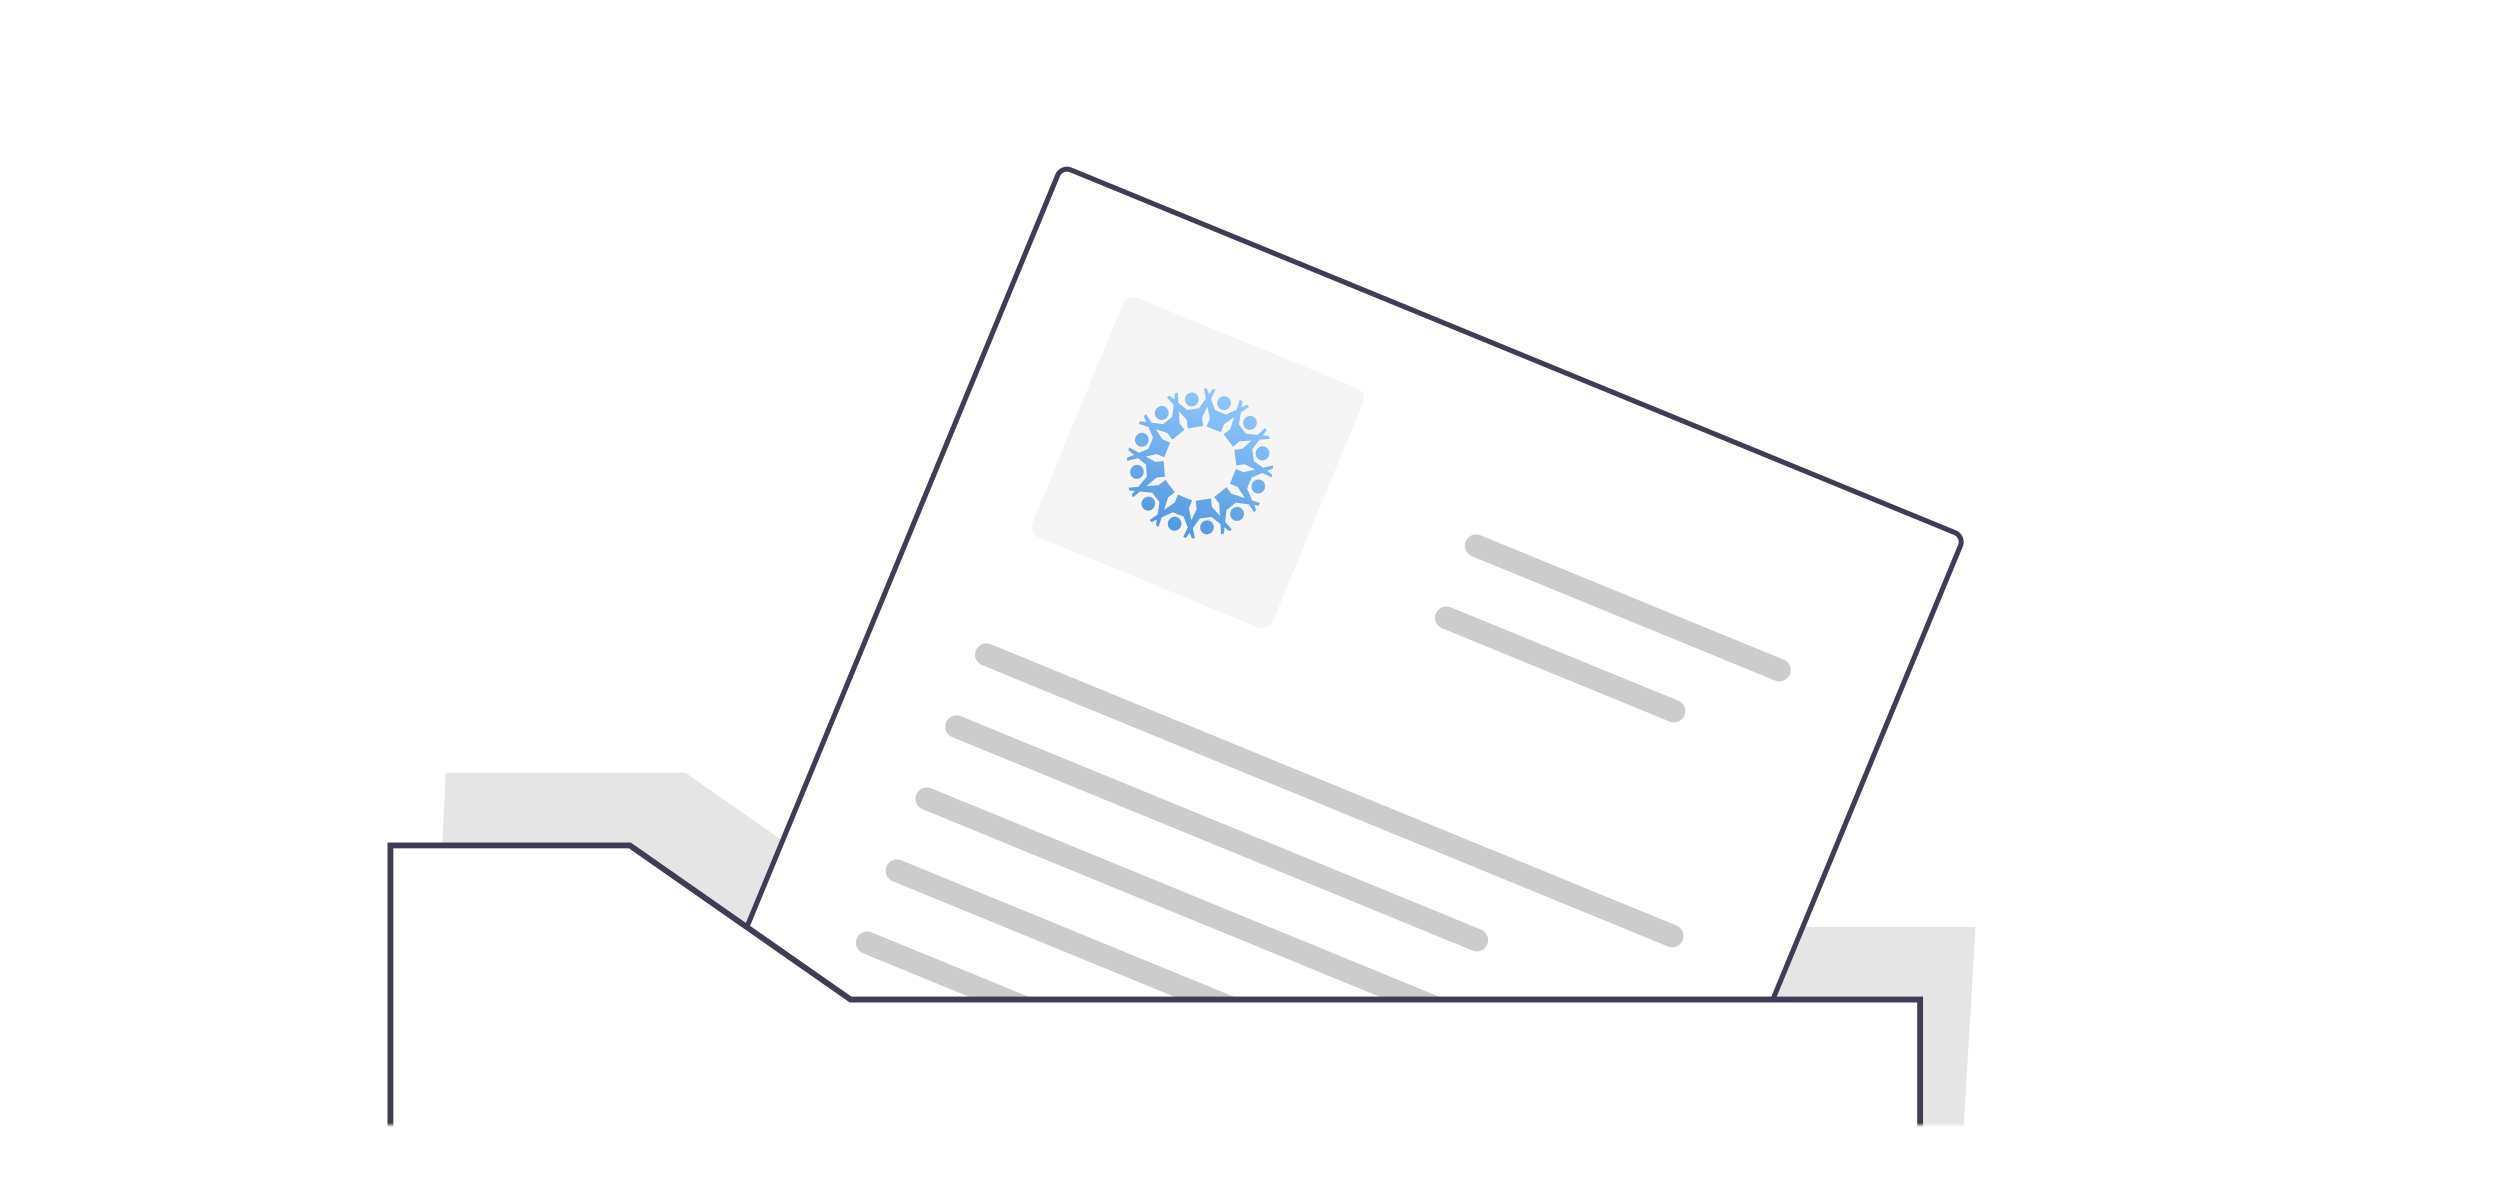 <svg width="600" height="285" viewBox="0 0 600 285" fill="none" xmlns="http://www.w3.org/2000/svg">
<mask id="mask0_445_669" style="mask-type:alpha" maskUnits="userSpaceOnUse" x="10" y="5" width="580" height="265">
<rect x="10" y="5" width="580" height="265" rx="2" fill="white"/>
</mask>
<g mask="url(#mask0_445_669)">
<g filter="url(#filter0_d_445_669)">
<rect x="10" y="5" width="580" height="265" rx="2" fill="white"/>
</g>
<path d="M460.831 444.378H93.701L107.013 185.453H164.464L217.442 222.442H474.143L460.831 444.378Z" fill="#E5E5E5"/>
<path d="M370.96 365.419L158.764 278.369C158.022 278.064 157.432 277.478 157.123 276.74C156.815 276.002 156.813 275.172 157.117 274.432L253.268 41.866C253.574 41.127 254.162 40.54 254.903 40.232C255.644 39.925 256.477 39.922 257.22 40.226L469.416 127.275C470.158 127.581 470.748 128.167 471.057 128.905C471.365 129.643 471.368 130.473 471.063 131.212L374.913 363.778C374.606 364.517 374.018 365.105 373.277 365.413C372.536 365.72 371.703 365.722 370.96 365.419Z" fill="white"/>
<path d="M370.96 365.419L158.764 278.369C158.022 278.064 157.432 277.478 157.123 276.74C156.815 276.002 156.813 275.172 157.117 274.432L253.268 41.866C253.574 41.127 254.162 40.54 254.903 40.232C255.644 39.925 256.477 39.922 257.22 40.226L469.416 127.275C470.158 127.581 470.748 128.167 471.057 128.905C471.365 129.643 471.368 130.473 471.063 131.212L374.913 363.778C374.606 364.517 374.018 365.105 373.277 365.413C372.536 365.72 371.703 365.722 370.96 365.419ZM256.759 41.342C256.313 41.159 255.813 41.161 255.369 41.345C254.924 41.53 254.571 41.882 254.387 42.326L158.237 274.892C158.054 275.336 158.056 275.833 158.241 276.276C158.426 276.719 158.78 277.071 159.225 277.254L371.421 364.303C371.867 364.485 372.367 364.484 372.811 364.3C373.256 364.115 373.609 363.762 373.793 363.319L469.943 130.753C470.126 130.309 470.125 129.811 469.939 129.368C469.754 128.926 469.4 128.574 468.955 128.391L256.759 41.342Z" fill="#3F3D56"/>
<path d="M301.923 150.562L249.293 128.972C248.626 128.697 248.095 128.17 247.817 127.505C247.539 126.841 247.537 126.094 247.812 125.428L269.486 73.004C269.762 72.338 270.291 71.809 270.958 71.533C271.625 71.256 272.374 71.254 273.043 71.527L325.672 93.117C326.34 93.392 326.871 93.92 327.148 94.584C327.426 95.248 327.428 95.995 327.154 96.661L305.48 149.086C305.204 149.751 304.674 150.28 304.008 150.556C303.341 150.833 302.591 150.835 301.923 150.562Z" fill="#F5F5F5"/>
<path d="M291.724 93.551L291.063 93.361L290.18 94.598L289.636 93.207L288.921 93.223L289.409 95.668L287.771 97.972L286.368 98.196L284.982 98.412L282.805 96.681L282.662 94.187L281.984 94.369L281.815 95.882L280.655 94.957L280.042 95.349L281.672 97.192L281.35 99.998L280.223 100.919L279.117 101.796L276.373 101.432L275.02 99.381L274.518 99.892L275.111 101.272L273.645 101.076L273.298 101.711L275.618 102.466L276.723 105.026L275.641 107.705L273.35 108.666L270.999 107.367L270.773 108.035L272.158 109.173L270.49 109.867L270.49 110.598L273.156 109.987L275.05 111.543L275.16 112.986L275.268 114.399L273.192 116.84L270.887 117.033L271.056 117.71L272.334 117.831L271.594 118.706L271.922 119.355L273.592 117.961L276.559 118.247L277.413 119.383L278.267 120.49L277.826 123.472L275.9 124.808L276.379 125.305L277.633 124.717L277.431 126.095L278.053 126.452L278.794 124.182L281.46 122.947L284.059 123.997L285.061 126.624L283.974 128.877L284.635 129.067L285.518 127.831L286.063 129.221L286.777 129.206L286.289 126.76L287.944 124.464L289.347 124.239L290.727 124.037L292.904 125.767L293.054 128.245L293.72 128.058L293.888 126.545L295.049 127.47L295.662 127.078L294.031 125.234L294.356 122.426L295.482 121.527L296.58 120.633L299.773 121.055L300.997 122.918L301.506 122.424L300.995 121.214L302.059 121.357L302.416 120.726L300.525 120.114L299.306 117.279L300.383 114.612L302.979 113.516L305.16 114.58L305.346 113.895L304.155 113.018L305.543 112.438L305.53 111.702L303.127 112.251L300.906 110.625L300.732 109.202L300.55 107.79L302.29 105.528L304.718 105.323L304.554 104.632L303.077 104.492L304.006 103.287L303.649 102.674L301.813 104.369L299.058 104.107L298.198 102.985L297.352 101.867L297.771 99.038L299.804 97.623L299.325 97.126L297.962 97.762L298.186 96.259L297.559 95.913L296.784 98.307L294.241 99.48L291.655 98.436L290.637 95.805L291.724 93.551ZM294.413 95.185C294.011 95.023 293.559 95.032 293.156 95.21C292.754 95.388 292.434 95.721 292.266 96.135C292.099 96.55 292.098 97.012 292.264 97.419C292.43 97.827 292.749 98.147 293.151 98.31C293.35 98.39 293.563 98.429 293.779 98.425C293.994 98.421 294.208 98.373 294.407 98.285C294.606 98.197 294.788 98.07 294.94 97.911C295.093 97.752 295.214 97.565 295.297 97.359C295.38 97.154 295.423 96.935 295.423 96.715C295.423 96.495 295.381 96.278 295.299 96.076C295.217 95.874 295.097 95.691 294.944 95.538C294.792 95.386 294.612 95.266 294.413 95.185ZM300.528 99.875C300.276 99.793 300.007 99.776 299.744 99.827C299.482 99.877 299.235 99.993 299.024 100.165C298.675 100.439 298.444 100.841 298.381 101.284C298.319 101.726 298.43 102.172 298.691 102.523C298.959 102.873 299.354 103.097 299.789 103.148C300.224 103.198 300.665 103.071 301.015 102.793C301.248 102.599 301.427 102.347 301.533 102.061C301.639 101.775 301.669 101.467 301.619 101.169C301.569 100.871 301.441 100.594 301.249 100.367C301.057 100.14 300.807 99.971 300.526 99.878L300.528 99.875ZM286.474 94.244C286.26 94.193 286.037 94.186 285.819 94.223C285.606 94.254 285.4 94.328 285.214 94.44C285.027 94.552 284.863 94.701 284.732 94.876C284.6 95.052 284.504 95.253 284.448 95.465C284.392 95.678 284.377 95.899 284.405 96.116C284.443 96.415 284.56 96.697 284.743 96.931C284.926 97.165 285.169 97.343 285.446 97.445C285.723 97.547 286.023 97.57 286.315 97.512C286.607 97.453 286.88 97.315 287.104 97.112C287.328 96.909 287.496 96.649 287.589 96.359C287.682 96.07 287.697 95.761 287.632 95.467C287.567 95.173 287.425 94.904 287.221 94.689C287.018 94.473 286.759 94.32 286.474 94.244ZM289.776 97.57L290.361 100.468L289.589 102.345L293 103.722L293.76 101.84L296.169 100.152L295.243 102.987L293.666 104.224L295.924 107.188L297.491 105.935L300.374 105.7L298.197 107.692L296.237 107.979L296.717 111.716L298.67 111.41L301.272 112.674L298.428 113.331L296.612 112.568L295.187 116.098L297.013 116.835L298.794 119.547L295.542 118.507L294.352 116.92L291.403 119.29L292.614 120.858L292.79 123.819L290.859 121.624L290.631 119.632L286.948 120.198L287.207 122.188L285.921 124.861L285.348 121.969L286.116 120.104L282.694 118.723L281.939 120.593L279.373 122.381L280.354 119.372L281.934 118.124L279.69 115.165L278.116 116.431L275.124 116.681L277.597 114.609L279.574 114.432L279.278 110.664L277.312 110.857L274.987 109.568L277.598 108.981L279.419 109.732L280.844 106.204L279.021 105.467L277.419 103.04L280.174 103.925L281.352 105.51L284.295 103.156L283.102 101.58L282.917 98.633L284.84 100.809L285.081 102.807L288.748 102.236L288.489 100.246L289.776 97.572L289.776 97.57ZM303.744 107.286C303.416 107.122 303.042 107.076 302.68 107.156C302.319 107.235 301.991 107.435 301.75 107.724C301.508 108.014 301.367 108.375 301.348 108.751C301.329 109.127 301.434 109.496 301.645 109.8C301.857 110.103 302.163 110.323 302.515 110.424C302.867 110.526 303.245 110.504 303.589 110.36C303.932 110.217 304.221 109.962 304.409 109.635C304.598 109.308 304.675 108.928 304.629 108.556C304.596 108.284 304.498 108.026 304.344 107.804C304.19 107.583 303.983 107.405 303.744 107.286ZM279.324 97.485C279.066 97.407 278.793 97.395 278.527 97.449C278.261 97.503 278.011 97.622 277.797 97.796C277.626 97.931 277.482 98.1 277.374 98.291C277.266 98.482 277.195 98.692 277.167 98.91C277.138 99.127 277.152 99.348 277.207 99.558C277.263 99.768 277.358 99.964 277.489 100.135C277.618 100.313 277.781 100.462 277.968 100.574C278.156 100.686 278.364 100.758 278.58 100.786C278.797 100.814 279.018 100.797 279.23 100.737C279.442 100.676 279.641 100.573 279.816 100.434C279.99 100.295 280.136 100.122 280.245 99.925C280.354 99.729 280.424 99.513 280.451 99.29C280.478 99.067 280.461 98.842 280.402 98.628C280.342 98.414 280.241 98.215 280.105 98.043C279.908 97.781 279.638 97.588 279.329 97.487L279.324 97.485ZM302.628 115.198C302.429 115.117 302.216 115.076 302 115.079C301.784 115.082 301.57 115.129 301.37 115.216C301.17 115.304 300.988 115.43 300.835 115.589C300.681 115.747 300.559 115.934 300.476 116.139C300.308 116.554 300.307 117.015 300.473 117.423C300.639 117.831 300.958 118.151 301.36 118.314C301.762 118.476 302.214 118.467 302.616 118.289C303.019 118.11 303.339 117.778 303.506 117.363C303.589 117.159 303.633 116.941 303.634 116.722C303.634 116.502 303.593 116.286 303.511 116.085C303.43 115.884 303.31 115.702 303.158 115.55C303.007 115.397 302.826 115.278 302.628 115.198ZM274.662 103.981C274.363 103.861 274.033 103.836 273.716 103.908C273.398 103.98 273.106 104.146 272.877 104.385C272.648 104.624 272.492 104.926 272.428 105.252C272.365 105.578 272.397 105.914 272.52 106.218C272.644 106.521 272.853 106.779 273.122 106.958C273.391 107.136 273.707 107.229 274.031 107.223C274.356 107.217 274.673 107.114 274.943 106.925C275.213 106.737 275.425 106.472 275.551 106.164C275.635 105.958 275.678 105.738 275.679 105.517C275.68 105.295 275.638 105.077 275.555 104.874C275.473 104.671 275.351 104.487 275.198 104.334C275.045 104.181 274.863 104.061 274.662 103.981ZM273.369 111.639C273.163 111.574 272.946 111.553 272.73 111.578C272.515 111.601 272.306 111.667 272.114 111.772C271.923 111.877 271.753 112.02 271.614 112.191C271.475 112.362 271.37 112.559 271.304 112.77C271.239 112.982 271.215 113.203 271.233 113.422C271.248 113.64 271.304 113.851 271.4 114.045C271.496 114.238 271.628 114.409 271.79 114.548C271.953 114.687 272.141 114.792 272.344 114.855C272.547 114.918 272.762 114.939 272.975 114.916C273.355 114.881 273.714 114.712 273.991 114.438C274.267 114.165 274.444 113.803 274.49 113.416C274.537 113.028 274.451 112.639 274.246 112.315C274.042 111.991 273.732 111.752 273.369 111.639ZM297.435 121.733C297.061 121.61 296.654 121.628 296.287 121.786C295.919 121.944 295.617 122.23 295.435 122.592C295.253 122.954 295.202 123.369 295.294 123.76C295.385 124.151 295.611 124.492 295.931 124.722C296.251 124.952 296.644 125.055 297.038 125.012C297.431 124.969 297.8 124.784 298.076 124.489C298.352 124.194 298.518 123.81 298.542 123.406C298.567 123.002 298.449 122.606 298.21 122.29C298.012 122.031 297.743 121.839 297.435 121.739L297.435 121.733ZM276.128 119.276C275.794 119.167 275.432 119.171 275.096 119.289C274.759 119.406 274.467 119.631 274.262 119.929C274.057 120.227 273.951 120.583 273.958 120.944C273.966 121.305 274.087 121.651 274.304 121.93C274.434 122.102 274.597 122.245 274.783 122.35C274.968 122.456 275.173 122.523 275.386 122.546C275.599 122.57 275.815 122.55 276.021 122.488C276.228 122.426 276.422 122.323 276.591 122.185C276.939 121.907 277.167 121.503 277.227 121.059C277.287 120.616 277.173 120.171 276.91 119.82C276.711 119.562 276.439 119.372 276.13 119.277L276.128 119.276ZM290.117 124.926C289.906 124.87 289.685 124.858 289.467 124.891C289.032 124.962 288.638 125.204 288.371 125.566C288.103 125.927 287.983 126.379 288.038 126.824C288.1 127.263 288.33 127.656 288.678 127.917C289.026 128.177 289.464 128.283 289.896 128.212C290.109 128.18 290.314 128.106 290.5 127.993C290.686 127.88 290.849 127.731 290.979 127.555C291.109 127.378 291.205 127.178 291.26 126.965C291.315 126.752 291.328 126.531 291.299 126.315C291.259 125.988 291.125 125.681 290.915 125.434C290.704 125.187 290.427 125.01 290.115 124.925L290.117 124.926ZM282.552 124.12C282.146 123.96 281.691 123.972 281.286 124.153C280.881 124.334 280.56 124.67 280.391 125.088C280.224 125.502 280.223 125.964 280.389 126.372C280.555 126.779 280.874 127.1 281.276 127.262C281.678 127.424 282.129 127.415 282.532 127.237C282.934 127.059 283.255 126.726 283.422 126.312C283.592 125.897 283.596 125.433 283.432 125.022C283.269 124.612 282.952 124.287 282.55 124.12L282.552 124.12Z" fill="url(#paint0_linear_445_669)"/>
<path d="M400.293 227.153L235.687 159.627C235.356 159.491 235.055 159.292 234.802 159.04C234.548 158.789 234.347 158.49 234.209 158.161C234.072 157.832 234 157.479 234 157.123C233.999 156.766 234.069 156.413 234.205 156.084C234.341 155.754 234.541 155.454 234.794 155.202C235.046 154.949 235.346 154.749 235.676 154.612C236.007 154.475 236.361 154.404 236.719 154.403C237.077 154.402 237.431 154.472 237.762 154.607L402.368 222.134C403.036 222.408 403.568 222.935 403.846 223.6C404.124 224.264 404.125 225.011 403.85 225.677C403.575 226.342 403.045 226.872 402.378 227.149C401.711 227.426 400.961 227.427 400.293 227.153V227.153Z" fill="#CCCCCC"/>
<path d="M353.393 228.134L228.539 176.916C228.208 176.78 227.907 176.58 227.654 176.329C227.4 176.077 227.199 175.779 227.061 175.45C226.924 175.121 226.853 174.768 226.852 174.411C226.851 174.055 226.921 173.702 227.057 173.372C227.193 173.043 227.394 172.743 227.646 172.491C227.899 172.238 228.198 172.037 228.529 171.9C228.859 171.763 229.213 171.692 229.571 171.692C229.929 171.691 230.283 171.76 230.614 171.896L355.469 223.115C356.137 223.389 356.668 223.917 356.946 224.581C357.224 225.246 357.226 225.993 356.951 226.658C356.675 227.324 356.146 227.853 355.479 228.13C354.812 228.407 354.062 228.409 353.393 228.134Z" fill="#CCCCCC"/>
<path d="M426.019 163.344L353.234 133.486C352.903 133.35 352.602 133.151 352.348 132.899C352.095 132.647 351.894 132.349 351.756 132.02C351.618 131.691 351.547 131.338 351.547 130.981C351.546 130.625 351.616 130.272 351.752 129.942C351.888 129.613 352.088 129.313 352.341 129.061C352.593 128.808 352.893 128.607 353.223 128.47C353.554 128.333 353.908 128.262 354.266 128.262C354.624 128.261 354.978 128.33 355.309 128.466L428.094 158.325C428.762 158.599 429.294 159.126 429.572 159.791C429.849 160.455 429.851 161.202 429.576 161.868C429.301 162.534 428.771 163.063 428.104 163.34C427.437 163.617 426.687 163.618 426.019 163.344Z" fill="#CCCCCC"/>
<path d="M400.706 173.181L346.086 150.775C345.418 150.5 344.886 149.973 344.608 149.309C344.33 148.644 344.329 147.897 344.604 147.231C344.879 146.566 345.409 146.036 346.076 145.759C346.743 145.483 347.493 145.481 348.161 145.755L402.782 168.162C403.45 168.436 403.981 168.964 404.259 169.628C404.537 170.293 404.539 171.04 404.263 171.705C403.988 172.371 403.459 172.9 402.792 173.177C402.125 173.454 401.375 173.456 400.706 173.181V173.181Z" fill="#CCCCCC"/>
<path d="M385.997 261.731L221.391 194.205C221.06 194.069 220.76 193.87 220.506 193.618C220.253 193.367 220.051 193.068 219.914 192.739C219.776 192.41 219.705 192.057 219.704 191.701C219.703 191.344 219.773 190.991 219.909 190.662C220.046 190.332 220.246 190.032 220.498 189.78C220.751 189.527 221.051 189.327 221.381 189.19C221.711 189.053 222.066 188.982 222.423 188.981C222.781 188.98 223.136 189.05 223.467 189.185L388.073 256.712C388.741 256.986 389.272 257.513 389.55 258.178C389.828 258.842 389.83 259.589 389.555 260.255C389.279 260.921 388.75 261.45 388.083 261.727C387.416 262.004 386.666 262.005 385.997 261.731V261.731Z" fill="#CCCCCC"/>
<path d="M339.098 262.713L214.243 211.494C213.912 211.358 213.612 211.159 213.358 210.907C213.105 210.656 212.903 210.357 212.766 210.028C212.628 209.699 212.557 209.346 212.556 208.99C212.555 208.633 212.625 208.28 212.761 207.951C212.898 207.621 213.098 207.321 213.35 207.069C213.603 206.816 213.903 206.616 214.233 206.479C214.563 206.342 214.917 206.271 215.275 206.27C215.633 206.269 215.988 206.339 216.318 206.474L341.173 257.693C341.504 257.829 341.804 258.028 342.058 258.28C342.311 258.531 342.513 258.83 342.65 259.159C342.788 259.488 342.859 259.841 342.86 260.198C342.861 260.554 342.791 260.907 342.655 261.237C342.518 261.566 342.318 261.866 342.066 262.118C341.813 262.371 341.513 262.571 341.183 262.709C340.853 262.846 340.499 262.917 340.141 262.917C339.783 262.918 339.428 262.848 339.098 262.713Z" fill="#CCCCCC"/>
<path d="M371.702 296.309L207.096 228.783C206.427 228.509 205.896 227.981 205.618 227.317C205.34 226.652 205.339 225.905 205.614 225.24C205.889 224.574 206.418 224.045 207.085 223.768C207.752 223.491 208.503 223.489 209.171 223.764L373.777 291.29C374.445 291.564 374.977 292.091 375.254 292.756C375.532 293.42 375.534 294.167 375.259 294.833C374.983 295.499 374.454 296.028 373.787 296.305C373.12 296.582 372.37 296.583 371.702 296.309Z" fill="#CCCCCC"/>
<path d="M364.554 313.598L199.947 246.072C199.279 245.798 198.748 245.271 198.47 244.606C198.192 243.942 198.19 243.194 198.466 242.529C198.741 241.863 199.27 241.334 199.937 241.057C200.604 240.78 201.354 240.778 202.023 241.053L366.629 308.579C366.96 308.715 367.26 308.914 367.514 309.166C367.768 309.417 367.969 309.716 368.106 310.045C368.244 310.374 368.315 310.727 368.316 311.083C368.317 311.44 368.247 311.793 368.111 312.122C367.974 312.452 367.774 312.751 367.522 313.004C367.269 313.257 366.969 313.457 366.639 313.594C366.309 313.731 365.955 313.802 365.597 313.803C365.239 313.804 364.884 313.734 364.554 313.598Z" fill="#CCCCCC"/>
<path d="M460.831 239.89V444.378H93.701V202.901H151.152L204.127 239.89H460.831Z" fill="white"/>
<path d="M461.531 445.076H93V202.203H151.373L204.351 239.192H461.531V445.076ZM94.401 443.68H460.13V240.588H203.909L150.931 203.599H94.401V443.68Z" fill="#3F3D56"/>
</g>
<defs>
<filter id="filter0_d_445_669" x="0" y="0" width="600" height="285" filterUnits="userSpaceOnUse" color-interpolation-filters="sRGB">
<feFlood flood-opacity="0" result="BackgroundImageFix"/>
<feColorMatrix in="SourceAlpha" type="matrix" values="0 0 0 0 0 0 0 0 0 0 0 0 0 0 0 0 0 0 127 0" result="hardAlpha"/>
<feOffset dy="5"/>
<feGaussianBlur stdDeviation="5"/>
<feColorMatrix type="matrix" values="0 0 0 0 0.925 0 0 0 0 0.912 0 0 0 0 0.906 0 0 0 0.5 0"/>
<feBlend mode="normal" in2="BackgroundImageFix" result="effect1_dropShadow_445_669"/>
<feBlend mode="normal" in="SourceGraphic" in2="effect1_dropShadow_445_669" result="shape"/>
</filter>
<linearGradient id="paint0_linear_445_669" x1="294.64" y1="94.729" x2="281.287" y2="127.792" gradientUnits="userSpaceOnUse">
<stop stop-color="#90C6FD"/>
<stop offset="1" stop-color="#5398DF"/>
</linearGradient>
</defs>
</svg>
